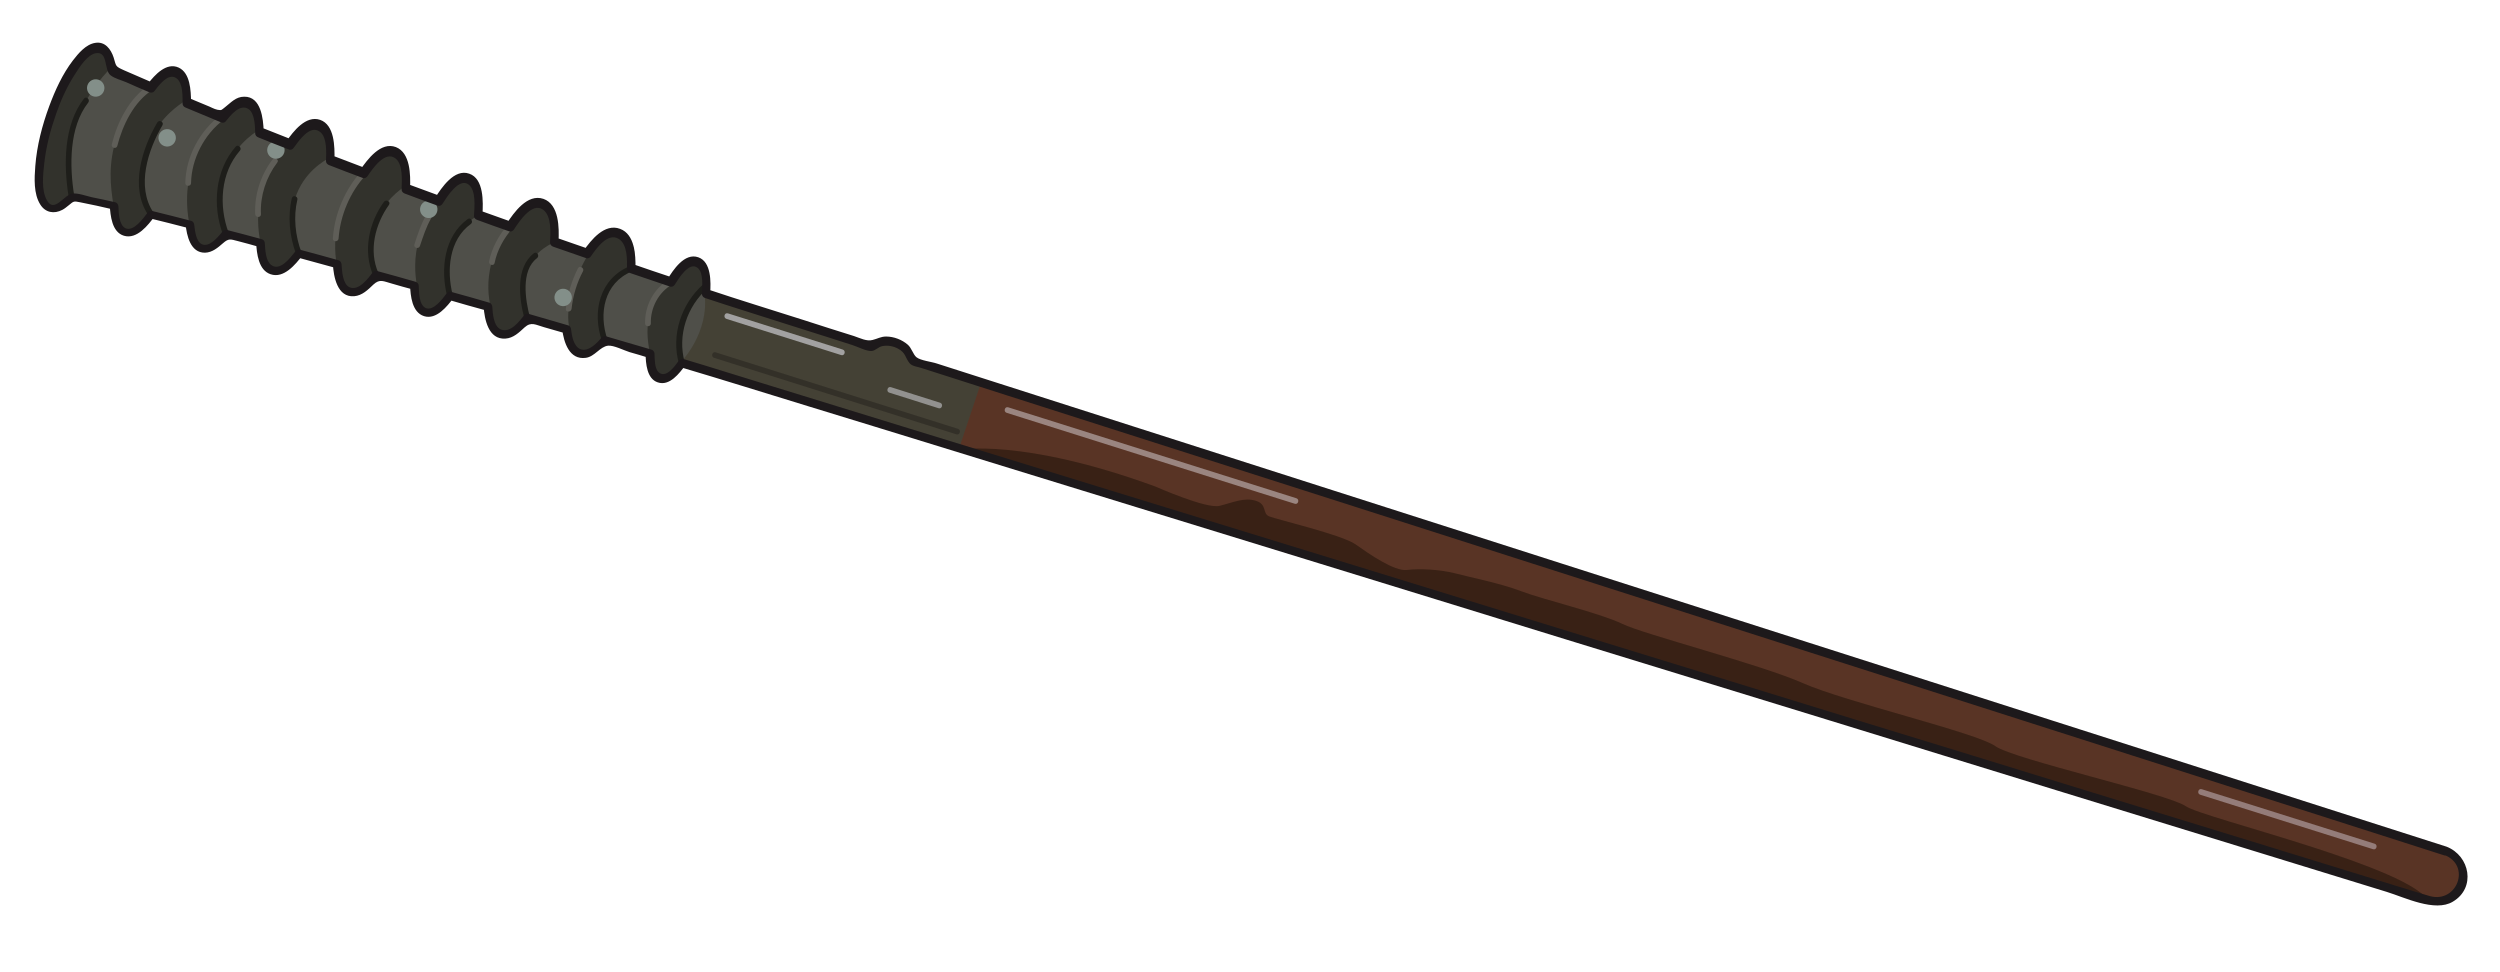 <?xml version="1.0" encoding="utf-8"?>
<!-- Generator: Adobe Illustrator 21.0.2, SVG Export Plug-In . SVG Version: 6.00 Build 0)  -->
<svg version="1.1" id="Layer_1" xmlns="http://www.w3.org/2000/svg" xmlns:xlink="http://www.w3.org/1999/xlink" x="0px" y="0px"
	 viewBox="0 0 1091.3 424.4" style="enable-background:new 0 0 1091.3 424.4;" xml:space="preserve">
<style type="text/css">
	.st0{fill:#593425;}
	.st1{fill:#444135;}
	.st2{fill:#4F4F49;}
	.st3{fill:#392115;}
	.st4{fill:#947C79;}
	.st5{fill:#9A8580;}
	.st6{fill:#A2A1A1;}
	.st7{fill:#92918F;}
	.st8{fill:#333028;}
	.st9{fill:#32322C;}
	.st10{fill:#1E1E1A;}
	.st11{fill:#5F5E58;}
	.st12{fill:#838F89;}
	.st13{fill:#1D191B;}
</style>
<g>
	<g>
		<path class="st0" d="M1067.5,371.4L397.9,157c-0.8-3.4-3.2-6.3-6.8-7.4c-3.5-1.1-7.2-0.2-9.7,2.1l-65-20.8
			c-2.8-0.9-5.5-1.8-8.2-2.7c0.5-7.5-0.8-12.9-4-14c-3.2-1-7.4,2.6-11.2,8.9c-5.9-2-11.7-3.9-17.4-5.9c0.3-8.1-1.7-14.2-5.8-15.5
			c-4-1.3-9.1,2.4-13.4,9c-4.9-1.7-9.7-3.3-14.4-5c0.6-8.9-1.3-15.6-5.4-16.9c-4-1.3-9.3,2.8-13.8,10.1c-4.8-1.7-9.4-3.4-14-5
			c0.7-8.6-0.9-15-4.6-16.1c-3.6-1.1-8.3,2.9-12.6,9.9c-4.9-1.8-9.7-3.6-14.4-5.3c0.5-8.6-1.3-14.9-5.3-16.2
			c-3.7-1.2-8.6,2.6-13,9.3c-5.1-1.9-10-3.8-14.7-5.6c0.3-8.3-1.4-14.3-5.1-15.5c-3.5-1.1-8.1,2.3-12.4,8.6
			c-4.6-1.8-9.1-3.6-13.4-5.3c-0.1-7.1-1.8-12-5.2-13.1c-3.1-1-7,1.6-10.9,6.6c-5.6-2.3-10.8-4.5-15.6-6.5c0-7.3-1.6-12.5-4.9-13.5
			c-3-0.9-6.9,1.7-10.7,6.9c-7.5-3.2-13.3-5.8-17.3-7.6c-0.5-5.2-2-8.8-4.7-9.6c-6.3-2-16.4,12-22.5,31.3s-5.9,36.6,0.4,38.6
			c2.6,0.8,5.9-1.1,9.3-5.1c4.9,0.8,11.2,2.2,18.6,3.8c0.2,6.3,1.9,10.6,4.8,11.5c3.2,1,7.3-2,11.3-7.7c5.3,1.3,11,2.8,17,4.3
			c0.4,5.6,2.1,9.5,5.1,10.4c3.1,1,6.9-1.5,10.7-6.3c4.9,1.3,10,2.7,15.1,4c0.2,6.5,2,11,5.2,12c3.3,1,7.5-1.9,11.6-7.5
			c5.5,1.5,11.2,3.1,16.8,4.6c0.3,6.5,2,11,5.3,12c3.4,1.1,7.6-1.8,11.6-7.3c5.6,1.6,11.2,3.2,16.8,4.7c0.1,6.2,1.7,10.6,4.7,11.6
			c3.1,1,7-1.9,10.8-7.1c5.6,1.6,11.1,3.2,16.6,4.7c0.3,6.3,2.2,10.9,5.5,11.9c3.4,1.1,7.7-1.7,11.7-7c6,1.7,11.7,3.4,17.2,5
			c0.5,5.5,2.5,9.5,5.7,10.5c3.3,1,7.2-1.2,10.9-5.6c7.4,2.2,14,4.1,19.8,5.8c0,5.8,1.4,10,4.1,10.8c2.8,0.9,6.4-1.8,9.8-6.7
			c5.8,1.7,9,2.7,9,2.7l753.9,231.9c6,1.9,12.4-1.4,14.3-7.4C1076.8,379.7,1073.5,373.3,1067.5,371.4z"/>
	</g>
	<g>
		<path class="st1" d="M426.8,166.4l-29.2-9.3c-0.8-3.4-3.3-6.3-6.9-7.4s-7.3-0.2-9.8,2.1l-65.7-21.1c-2.8-0.9-5.5-1.8-8.3-2.7
			c-0.1,18.2-10.4,30.4-10.4,30.4c5.8,1.7,9.1,2.7,9.1,2.7l113,34.8l9.7-29L426.8,166.4z"/>
	</g>
	<g>
		<path class="st2" d="M307.5,128c0.5-7.5-0.8-12.9-4-14c-3.2-1-7.4,2.6-11.2,8.9c-5.9-2-11.7-3.9-17.4-5.9
			c0.3-8.1-1.7-14.2-5.8-15.5c-4-1.3-9.1,2.4-13.4,9c-4.9-1.7-9.7-3.3-14.4-5c0.6-8.9-1.3-15.6-5.4-16.9c-4-1.3-9.3,2.8-13.8,10.1
			c-4.8-1.7-9.4-3.4-14-5c0.7-8.6-0.9-15-4.6-16.1c-3.6-1.1-8.3,2.9-12.6,9.9c-4.9-1.8-9.7-3.6-14.4-5.3c0.5-8.6-1.3-14.9-5.3-16.2
			c-3.7-1.2-8.6,2.6-13,9.3c-5.1-1.9-10-3.8-14.7-5.6c0.3-8.3-1.4-14.3-5.1-15.5c-3.5-1.1-8.1,2.3-12.4,8.6
			c-4.6-1.8-9.1-3.6-13.4-5.3c-0.1-7.1-1.8-12-5.2-13.1c-3.1-1-7,1.6-10.9,6.6c-5.6-2.3-10.8-4.5-15.6-6.5c0-7.3-1.6-12.5-4.9-13.5
			c-3-0.9-6.9,1.7-10.7,6.9C57.8,34.7,52,32.1,48,30.3c-0.5-5.2-2-8.8-4.7-9.6c-6.3-2-16.4,12-22.5,31.3s-5.9,36.6,0.4,38.6
			c2.6,0.8,5.9-1.1,9.3-5.1c4.9,0.8,11.2,2.2,18.6,3.8c0.2,6.3,1.9,10.6,4.8,11.5c3.2,1,7.3-2,11.3-7.7c5.3,1.3,11,2.8,17,4.3
			c0.4,5.6,2.1,9.5,5.1,10.4c3.1,1,6.9-1.5,10.7-6.3c4.9,1.3,10,2.7,15.1,4c0.2,6.5,2,11,5.2,12c3.3,1,7.5-1.9,11.6-7.5
			c5.5,1.5,11.2,3.1,16.8,4.6c0.3,6.5,2,11,5.3,12c3.4,1.1,7.6-1.8,11.6-7.3c5.6,1.6,11.2,3.2,16.8,4.7c0.1,6.2,1.7,10.6,4.7,11.6
			c3.1,1,7-1.9,10.8-7.1c5.6,1.6,11.1,3.2,16.6,4.7c0.3,6.3,2.2,10.9,5.5,11.9c3.4,1.1,7.7-1.7,11.7-7c6,1.7,11.7,3.4,17.2,5
			c0.5,5.5,2.5,9.5,5.7,10.5c3.3,1,7.2-1.2,10.9-5.6c7.4,2.2,14,4.1,19.8,5.8c0,5.8,1.4,10,4.1,10.8c2.8,0.9,6.4-1.8,9.8-6.7
			C297.1,158.4,309.9,145.1,307.5,128z"/>
	</g>
	<g>
		<path class="st3" d="M1060.5,394L418.4,196.4c0,0,27.5-5.4,86,16c0,0,22.3,9.9,28,8.4c5.7-1.4,10.7-3.8,15.8-2.2s2.7,5.5,5.8,6.8
			s31.7,8,37.7,12.2c5.9,4.2,17,11.9,22.5,11.2s14.3-0.2,20.7,1.4c6.4,1.7,20.1,4.4,29.2,7.9c9.1,3.5,34.6,9.6,44,14.2
			c9.4,4.6,60.4,17.7,78.9,25.9s76,21.7,84,27.5c8.1,5.8,75.3,20.8,83.1,26.2S1053.6,378.6,1060.5,394z"/>
	</g>
	<g>
		<g>
			<path class="st4" d="M960.4,346.9c25.2,7.9,50.3,15.9,75.5,23.8c1.5,0.5,2.2-1.9,0.7-2.4c-25.2-7.9-50.3-15.9-75.5-23.8
				C959.6,344,958.9,346.4,960.4,346.9L960.4,346.9z"/>
		</g>
	</g>
	<g>
		<g>
			<path class="st5" d="M439.4,180.2c36.6,11.6,73.3,23.1,109.9,34.7c5.3,1.7,10.6,3.3,15.9,5c1.5,0.5,2.2-1.9,0.7-2.4
				c-36.6-11.6-73.3-23.1-109.9-34.7c-5.3-1.7-10.6-3.3-15.9-5C438.6,177.3,437.9,179.7,439.4,180.2L439.4,180.2z"/>
		</g>
	</g>
	<g>
		<g>
			<path class="st6" d="M317.1,139.2c16.7,5.3,33.4,10.5,50.1,15.8c1.5,0.5,2.2-1.9,0.7-2.4c-16.7-5.3-33.4-10.5-50.1-15.8
				C316.2,136.3,315.6,138.7,317.1,139.2L317.1,139.2z"/>
		</g>
	</g>
	<g>
		<g>
			<path class="st7" d="M388.2,171.4c7.2,2.3,14.4,4.5,21.5,6.8c1.5,0.5,2.2-1.9,0.7-2.4c-7.2-2.3-14.4-4.5-21.5-6.8
				C387.4,168.5,386.7,171,388.2,171.4L388.2,171.4z"/>
		</g>
	</g>
	<g>
		<g>
			<path class="st8" d="M311.7,156.2c30.8,9.7,61.7,19.5,92.5,29.2c4.4,1.4,8.9,2.8,13.3,4.2c1.5,0.5,2.2-1.9,0.7-2.4
				c-30.8-9.7-61.7-19.5-92.5-29.2c-4.4-1.4-8.9-2.8-13.3-4.2C310.9,153.3,310.2,155.7,311.7,156.2L311.7,156.2z"/>
		</g>
	</g>
	<path class="st9" d="M30.9,84.9c-3.4,3.9-6.6,5.9-9.3,5.1c-6.3-2-6.5-19.3-0.4-38.6c6.1-19.3,16.2-33.3,22.5-31.3
		c2.7,0.8,4.2,4.4,4.7,9.6c-4,3.9-11.5,12.5-15.6,25.8C28.7,68.3,29.9,79.4,30.9,84.9z"/>
	<path class="st9" d="M81.2,43.8c0-7.3-1.6-12.5-4.9-13.5c-3-0.9-6.9,1.7-10.7,6.9c-4,3.8-10.4,10.9-14.3,21.7
		c-4.5,12.7-2.9,23.1-1.9,29.9c1.6,10.3,4.1,11.3,4.8,11.5c3.2,1,7.3-2,11.3-7.7c-1.1-2.5-6.5-16-0.2-30.7
		C69.9,51.1,78.1,45.7,81.2,43.8z"/>
	<path class="st9" d="M112.9,56.8c-0.1-7.1-1.8-12-5.2-13.1c-3.1-1-7,1.6-10.9,6.6c-3.9,4-9.4,10.9-12.7,20.8
		c-0.6,2-4,12.7-1.6,25.7c0.9,4.8,1.8,9.4,5.1,10.4c3.1,1,6.9-1.5,10.7-6.3c-1.1-2.7-4.7-12.8-0.7-24.9
		C101.6,64.3,110.4,58.3,112.9,56.8z"/>
	<path class="st9" d="M143.8,68.9c0.3-8.3-1.4-14.3-5.1-15.5c-3.5-1.1-8.1,2.3-12.4,8.6c-3.4,3.6-8.8,10.4-11.7,20.3
		c-3,10.3-1.8,18.6-1.1,22.6c0.9,5.7,1.8,11,5.2,12c3.3,1,7.5-1.9,11.6-7.5c-1-2-5.2-11.4-1.5-22.7
		C132.4,75.1,141.9,69.9,143.8,68.9z"/>
	<path class="st9" d="M176.7,81.4c0.5-8.6-1.3-14.9-5.3-16.2c-3.7-1.2-8.6,2.6-13,9.3c-5.6,6.9-8.3,13.6-9.7,17.7
		c-3.3,10.5-2.4,18.8-1.9,22c0.8,5.3,1.7,10.9,5.3,12c3.4,1.1,7.6-1.8,11.6-7.3c-0.9-2.5-3.7-11.7,0.4-22.2
		C167.7,87.7,174.3,83,176.7,81.4z"/>
	<path class="st9" d="M209.7,93.4c0.7-8.6-0.9-15-4.6-16.1c-3.6-1.1-8.3,2.9-12.6,9.9c-2.8,3.1-6.9,8.5-9.3,16.2
		c-2.9,9.3-1.9,16.9-1.3,20.8c0.9,5.6,1.6,10.6,4.7,11.6c3.1,1,7-1.9,10.8-7.1c-0.8-1.8-4.3-10-1-19.8
		C199.9,98.7,208.1,94.3,209.7,93.4z"/>
	<path class="st9" d="M231.2,138.3c-4,5.3-8.2,8.1-11.7,7s-4.4-6.2-5.5-11.9c-0.6-3.2-1.8-10.2,0.6-18.8c2.3-8,6.5-13.3,9.1-16
		c1.6-7.7,8.9-11.6,13.8-10.1c4.2,1.3,6,8,5.4,16.9c-1.4,0.5-9.5,3.7-13.2,12.6C225.5,128.1,230.6,137.2,231.2,138.3z"/>
	<path class="st9" d="M275.4,117.2c3.6-6.8,0.2-14.3-4.7-16c-4.7-1.6-11.7,1.9-13.4,9c-3.8,6.1-5.8,11.5-6.9,15.3
		c-1.6,5.3-3.2,10.9-1.9,17.7c0.7,3.8,1.8,9.3,5.7,10.5c3.3,1,7.2-1.2,10.9-5.6c-0.6-1.1-5.2-10.2-0.8-19.9
		C267.5,121.1,273.7,118,275.4,117.2z"/>
	<path class="st9" d="M283.5,153.5c0.9,5.8,1.5,10,4.1,10.8c2.8,0.9,6.4-1.8,9.8-6.7c-0.7-2.8-2.3-10.4,1-19.1
		c2.7-7.3,7.4-11.7,9.7-13.6c0.2-1.4,0.4-4.1-0.9-7.1c-0.6-1.4-1.6-4-3.4-4.6c-3.2-1-7.4,2.6-11.2,8.9c-2.3,2.3-6.3,6.7-8.5,13.5
		C281.8,142.6,282.7,148.2,283.5,153.5z"/>
	<g>
		<g>
			<path class="st10" d="M32.4,85.4c-2.1-12.9-2.3-29.9,6.1-40.6c1-1.3-0.8-3-1.8-1.8c-9,11.5-9,29.2-6.7,43.1
				C30.2,87.7,32.7,87,32.4,85.4L32.4,85.4z"/>
		</g>
	</g>
	<g>
		<g>
			<path class="st10" d="M67,92.8c-7.7-11.4-2.3-27.6,3.9-38.1c0.8-1.4-1.3-2.6-2.2-1.3C62,64.7,56.5,81.9,64.8,94
				C65.7,95.4,67.9,94.2,67,92.8L67,92.8z"/>
		</g>
	</g>
	<g>
		<g>
			<path class="st10" d="M99.8,101.6c-4.4-11.8-3.5-26.2,4.9-35.8c1.1-1.2-0.7-3-1.8-1.8c-9,10.3-10.3,25.6-5.6,38.3
				C98,103.7,100.4,103.1,99.8,101.6L99.8,101.6z"/>
		</g>
	</g>
	<g>
		<g>
			<path class="st10" d="M131.6,110.2c-2.7-7.2-3.6-15.5-1.8-23c0.4-1.6-2-2.2-2.4-0.7c-1.9,7.9-1,16.7,1.8,24.3
				C129.8,112.3,132.2,111.7,131.6,110.2L131.6,110.2z"/>
		</g>
	</g>
	<g>
		<g>
			<path class="st10" d="M165.2,119.2c-4.4-9.8-1.4-21.4,4.6-29.8c0.9-1.3-1.2-2.6-2.2-1.3c-6.6,9.1-9.3,21.7-4.6,32.3
				C163.7,122,165.8,120.7,165.2,119.2L165.2,119.2z"/>
		</g>
	</g>
	<g>
		<g>
			<path class="st10" d="M197.6,128.7c-2.7-10.6-1.6-24.1,7.9-30.9c1.3-0.9,0-3.1-1.3-2.2c-10.4,7.5-12,22-9,33.7
				C195.6,130.9,198,130.3,197.6,128.7L197.6,128.7z"/>
		</g>
	</g>
	<g>
		<g>
			<path class="st10" d="M231.3,138.4c-2-7.5-4-20.3,3.1-25.7c1.3-1,0-3.1-1.3-2.2c-8.2,6.3-6.5,19.7-4.2,28.6
				C229.3,140.6,231.7,140,231.3,138.4L231.3,138.4z"/>
		</g>
	</g>
	<g>
		<g>
			<path class="st10" d="M265.2,148.3c-4-11.4-1.5-24.8,10.6-29.8c1.5-0.6,0.8-3-0.7-2.4c-13.4,5.5-16.8,20-12.3,32.9
				C263.3,150.4,265.7,149.8,265.2,148.3L265.2,148.3z"/>
		</g>
	</g>
	<g>
		<g>
			<path class="st10" d="M298.9,158.2c-3.3-11.8,1-24.5,10-32.4c1.2-1.1-0.6-2.8-1.8-1.8c-9.7,8.5-14.3,22.3-10.7,34.9
				C296.9,160.4,299.4,159.8,298.9,158.2L298.9,158.2z"/>
		</g>
	</g>
	<g>
		<g>
			<path class="st11" d="M65.3,37c-8.8,5.6-14.1,16.3-16.5,26c-0.4,1.6,2,2.2,2.4,0.7c2.3-9,7.2-19.3,15.4-24.5
				C67.9,38.3,66.7,36.2,65.3,37L65.3,37z"/>
		</g>
	</g>
	<g>
		<g>
			<path class="st11" d="M96.5,50.1C87.2,57,81.1,68.4,80.9,79.9c0,1.6,2.5,1.6,2.5,0c0.2-10.6,5.8-21.3,14.3-27.7
				C99.1,51.3,97.8,49.1,96.5,50.1L96.5,50.1z"/>
		</g>
	</g>
	<g>
		<g>
			<path class="st11" d="M118.9,69.7c-5.1,6.7-7.9,15.4-7.5,23.8c0.1,1.6,2.6,1.6,2.5,0c-0.4-8,2.3-16.2,7.1-22.5
				C122.1,69.7,119.9,68.4,118.9,69.7L118.9,69.7z"/>
		</g>
	</g>
	<g>
		<g>
			<path class="st11" d="M157.9,74.6c-7.3,8-11.9,18.8-12.6,29.5c-0.1,1.6,2.4,1.6,2.5,0c0.7-10,5-20.3,11.9-27.7
				C160.7,75.2,159,73.4,157.9,74.6L157.9,74.6z"/>
		</g>
	</g>
	<g>
		<g>
			<path class="st11" d="M186,94c-2.3,3.9-3.7,8.4-5.1,12.7c-0.5,1.5,1.9,2.2,2.4,0.7c1.4-4.1,2.7-8.3,4.9-12.1
				C189,93.9,186.8,92.6,186,94L186,94z"/>
		</g>
	</g>
	<g>
		<g>
			<path class="st11" d="M221.8,98c-4,4.5-7.1,10.2-8.3,16.1c-0.3,1.6,2.1,2.2,2.4,0.7c1.1-5.5,4-10.8,7.7-15
				C224.6,98.6,222.8,96.8,221.8,98L221.8,98z"/>
		</g>
	</g>
	<g>
		<g>
			<path class="st11" d="M252.3,117.1c-2.8,5.5-4.6,11.6-5.3,17.7c-0.2,1.6,2.3,1.6,2.5,0c0.6-5.6,2.3-11.4,5-16.4
				C255.2,117,253,115.7,252.3,117.1L252.3,117.1z"/>
		</g>
	</g>
	<g>
		<g>
			<path class="st11" d="M292.2,122c-6.8,3.8-10.8,11.5-10.6,19.2c0,1.6,2.5,1.6,2.5,0c-0.2-6.8,3.3-13.6,9.4-17.1
				C294.9,123.4,293.6,121.2,292.2,122L292.2,122z"/>
		</g>
	</g>
	<ellipse transform="matrix(0.301 -0.954 0.954 0.301 -7.432 66.727)" class="st12" cx="41.8" cy="38.4" rx="3.8" ry="3.8"/>
	<ellipse transform="matrix(0.301 -0.954 0.954 0.301 -6.436 111.695)" class="st12" cx="73" cy="60.2" rx="3.8" ry="3.8"/>
	<ellipse transform="matrix(0.301 -0.954 0.954 0.301 21.613 160.63)" class="st12" cx="120.4" cy="65.6" rx="3.8" ry="3.8"/>
	
		<ellipse transform="matrix(0.301 -0.954 0.954 0.301 43.553 242.334)" class="st12" cx="187.1" cy="91.5" rx="3.8" ry="3.8"/>
	<ellipse transform="matrix(0.301 -0.954 0.954 0.301 47.822 325.206)" class="st12" cx="245.8" cy="130" rx="3.8" ry="3.8"/>
	<g>
		<g>
			<path class="st13" d="M1068,369.6c-102.8-32.9-205.7-65.8-308.5-98.7c-102.5-32.8-205-65.6-307.4-98.4
				c-14.4-4.6-28.7-9.2-43.1-13.8c-2.3-0.8-7.2-1.3-9-2.8c-1.4-1.2-2.1-4-3.7-5.4c-2.5-2.2-6.1-3.6-9.5-3.6c-2.3,0-3.8,1-5.9,1.5
				c-2.6,0.7-5.4-0.8-8.1-1.7c-7.3-2.3-14.7-4.6-22-7c-14.1-4.5-28.2-8.8-42.2-13.5c0.5,0.6,0.9,1.2,1.4,1.8
				c0.3-4.7,0.6-13.7-5.2-15.7c-6-2.1-11,5.6-13.5,9.7c0.7-0.3,1.4-0.6,2.1-0.9c-5.8-1.9-11.6-3.9-17.4-5.9c0.5,0.6,0.9,1.2,1.4,1.8
				c0.1-5.7-0.3-14.7-6.7-17.1c-6.8-2.6-12.7,4.9-16,9.6c0.7-0.3,1.4-0.6,2.1-0.9c-4.8-1.7-9.6-3.3-14.4-5c0.5,0.6,0.9,1.2,1.4,1.8
				c0.3-5.8,0.3-16.2-6.6-18.6c-7-2.4-12.9,6-16.1,10.9c0.7-0.3,1.4-0.6,2.1-0.9c-4.7-1.7-9.3-3.3-14-5c0.5,0.6,0.9,1.2,1.4,1.8
				c0.3-5.3,0.7-15.6-5.8-17.8c-6.5-2.3-12.1,6.2-14.9,10.6c0.7-0.3,1.4-0.6,2.1-0.9c-4.8-1.8-9.6-3.5-14.4-5.3
				c0.5,0.6,0.9,1.2,1.4,1.8c0.2-5.5,0.2-15.3-6.2-17.8c-6.6-2.5-12.4,5.4-15.6,10c0.7-0.3,1.4-0.6,2.1-0.9
				c-4.9-1.9-9.8-3.7-14.7-5.6c0.5,0.6,0.9,1.2,1.4,1.8c0.1-5.3,0.1-15-6.3-17.2c-6.2-2.1-11.7,5.1-14.7,9.4
				c0.7-0.3,1.4-0.6,2.1-0.9c-4.5-1.8-8.9-3.5-13.4-5.3c0.5,0.6,0.9,1.2,1.4,1.8c-0.2-5.4-1.1-15.2-8.5-15.1c-3.7,0-5.8,2.6-8.4,4.6
				c-1.5,1.1-1.3,1.5-3.3,1.1c-1.5-0.3-3.1-1.3-4.5-1.8c-2.8-1.2-5.6-2.3-8.4-3.5c0.5,0.6,0.9,1.2,1.4,1.8
				c-0.1-4.8-0.3-12.5-5.4-14.9c-5.4-2.5-10.5,3.3-13.4,7c0.8-0.1,1.5-0.2,2.3-0.3c-4.2-1.8-8.5-3.7-12.7-5.5
				c-4-1.8-3.4-1.7-4.6-5.6c-1.2-3.7-3.8-7.1-8-6.4c-4.1,0.6-7.4,4.6-9.8,7.7c-4.5,5.9-7.7,12.9-10.3,19.9
				c-3.1,8.4-5.4,17.2-6.1,26.2c-0.4,5.3-0.8,12.1,2.2,16.8c2.2,3.5,6,4.2,9.6,2.3c1-0.5,1.9-1.3,2.8-2c2.2-1.8,2.1-1.9,5-1.3
				c4.8,0.9,9.5,2,14.3,3.1c-0.5-0.6-0.9-1.2-1.4-1.8c0.3,4.5,0.9,11.7,6.2,13.3c5.7,1.7,10.6-4.7,13.4-8.5
				c-0.7,0.3-1.4,0.6-2.1,0.9c5.7,1.4,11.3,2.8,17,4.3c-0.5-0.6-0.9-1.2-1.4-1.8c0.5,5,2.1,12.6,8.5,12.5c3.2-0.1,5.6-2.2,7.9-4.2
				c2.4-2.1,3.2-1.7,6.3-0.9c3.2,0.8,6.3,1.7,9.5,2.6c-0.5-0.6-0.9-1.2-1.4-1.8c0.3,4.7,1,11.9,6.3,13.7c5.8,2,10.9-4.3,13.9-8.2
				c-0.7,0.3-1.4,0.6-2.1,0.9c5.6,1.5,11.2,3.1,16.8,4.6c-0.5-0.6-0.9-1.2-1.4-1.8c0.3,5.5,1.9,14.7,9.3,14.1c3.5-0.3,6-2.8,8.4-5.1
				c2.8-2.6,4.4-1.4,8.1-0.4c3.1,0.9,6.2,1.8,9.3,2.6c-0.5-0.6-0.9-1.2-1.4-1.8c0.2,4.5,0.8,11.7,6.1,13.4c5.4,1.7,10.1-4.3,12.9-8
				c-0.7,0.3-1.4,0.6-2.1,0.9c5.5,1.6,11,3.2,16.6,4.7c-0.5-0.6-0.9-1.2-1.4-1.8c0.4,5.6,2.1,14.5,9.5,14c3.5-0.2,6-2.7,8.4-4.9
				c2.9-2.6,4.8-1.1,8.4-0.1c3.1,0.9,6.3,1.8,9.4,2.7c-0.5-0.6-0.9-1.2-1.4-1.8c0.7,5.7,3.1,13.5,10.3,12.5c3.9-0.5,6.2-4.9,9.7-5.3
				c2.4-0.3,7.1,2.1,9.4,2.8c2.8,0.8,5.6,1.6,8.4,2.5c-0.5-0.6-0.9-1.2-1.4-1.8c0.1,4.2,0.5,10.9,5.3,12.5c5.2,1.8,9.5-4,12.1-7.5
				c-0.7,0.3-1.4,0.6-2.1,0.9c9.2,2.7,18.5,5.6,27.7,8.4c18.8,5.8,37.6,11.6,56.3,17.3c28.4,8.7,56.7,17.5,85.1,26.2
				c34.6,10.6,69.1,21.3,103.7,31.9c37.9,11.7,75.8,23.3,113.6,35c37.9,11.6,75.7,23.3,113.6,34.9c34.5,10.6,69,21.2,103.6,31.9
				c28.3,8.7,56.6,17.4,84.9,26.1c18.7,5.8,37.5,11.5,56.2,17.3c7.8,2.4,21.1,9,28.9,4.3C1080.9,387.6,1078.2,373.6,1068,369.6
				c-2.3-0.9-3.2,2.8-1,3.6c11.8,4.6,5.6,21.1-6.2,18c-0.9-0.2-1.8-0.6-2.7-0.8c-4.4-1.3-8.7-2.7-13.1-4
				c-17.6-5.4-35.3-10.9-52.9-16.3c-27-8.3-54-16.6-81.1-24.9c-33.4-10.3-66.8-20.6-100.2-30.8c-36.8-11.3-73.6-22.7-110.5-34
				c-37.2-11.5-74.5-22.9-111.7-34.4c-34.7-10.7-69.4-21.3-104.1-32c-29-8.9-58.1-17.9-87.1-26.8c-20.7-6.4-41.3-12.7-62-19.1
				c-9.2-2.8-18.3-5.7-27.5-8.5c-3.2-1-6.4-1.9-9.6-2.9c-0.9-0.3-1.6,0.2-2.1,0.9c-1.6,2.2-5.6,7.9-8.8,4.8c-1.7-1.7-1.6-5.8-1.7-8
				c0-0.8-0.6-1.6-1.4-1.8c-6.6-1.9-13.2-3.9-19.8-5.8c-0.6-0.2-1.4,0-1.8,0.5c-2,2.3-5.9,6.7-9.6,5c-2.8-1.4-3.5-5.8-3.8-8.5
				c-0.1-0.8-0.5-1.6-1.4-1.8c-5.7-1.7-11.5-3.3-17.2-5c-0.6-0.2-1.4,0-1.8,0.5c-2.1,2.7-6.2,8.1-10.3,6.3c-3.2-1.4-3.5-7.1-3.7-9.9
				c-0.1-0.8-0.5-1.6-1.4-1.8c-5.5-1.6-11-3.2-16.6-4.7c-0.9-0.3-1.6,0.2-2.1,0.9c-1.5,2-5.7,7.8-9.1,6.1c-2.8-1.4-2.8-7-2.9-9.6
				c0-0.8-0.6-1.6-1.4-1.8c-5.6-1.6-11.2-3.2-16.8-4.7c-0.6-0.2-1.4,0-1.8,0.5c-2,2.6-6.2,8.4-10.2,6.6c-3.1-1.4-3.3-7.3-3.5-10
				c-0.1-0.8-0.5-1.6-1.4-1.8c-5.6-1.6-11.2-3.1-16.8-4.6c-0.9-0.2-1.6,0.2-2.1,0.9c-2.1,2.7-6.7,8.8-10.5,5.7
				c-2.4-1.9-2.5-6.7-2.7-9.4c0-0.8-0.5-1.6-1.4-1.8c-5-1.4-10.1-2.7-15.1-4c-0.6-0.2-1.4,0-1.8,0.5c-1.8,2.1-5.7,7.3-9.2,5.7
				c-2.6-1.2-3-6.1-3.3-8.4c-0.1-0.8-0.5-1.6-1.4-1.8c-5.7-1.5-11.3-2.9-17-4.3c-0.9-0.2-1.6,0.2-2.1,0.9c-1.5,2-6,8.4-9.6,6.6
				c-2.8-1.4-2.9-7-3-9.5c-0.1-0.8-0.5-1.6-1.4-1.8c-3.4-0.8-6.8-1.5-10.2-2.2c-2.3-0.5-6-1.9-8.4-1.6c-3.8,0.4-8,8.9-11.3,2.8
				c-2.4-4.4-1.6-11.1-1.1-15.8c0.8-7.4,2.7-14.7,5.2-21.8c2.1-6.1,4.8-12,8.3-17.4c1.8-2.8,5.4-8.6,9.2-9.1
				c5.3-0.7,3.3,7.5,6.3,9.7c1.8,1.4,4.7,2.1,6.8,3c3.3,1.5,6.6,2.9,9.9,4.3c0.7,0.3,1.7,0.4,2.3-0.3c2-2.6,6.3-8.5,9.9-5.6
				c2.7,2.2,2.5,7.9,2.5,10.9c0,0.9,0.6,1.5,1.4,1.8c5.2,2.2,10.4,4.3,15.6,6.5c0.6,0.2,1.5,0,1.8-0.5c2.2-2.7,6.3-8,10.1-5.3
				c2.7,2,2.7,7.6,2.8,10.5c0,0.9,0.6,1.5,1.4,1.8c4.5,1.8,8.9,3.6,13.4,5.3c0.8,0.3,1.7-0.2,2.1-0.9c2.2-3,7-10.1,11.3-6.9
				c3.3,2.4,2.8,9.3,2.7,12.8c0,0.9,0.6,1.5,1.4,1.8c4.9,1.9,9.8,3.8,14.7,5.6c0.8,0.3,1.7-0.2,2.1-0.9c2.1-3.1,7.7-11.4,12.3-7.5
				c3.2,2.7,2.6,9.7,2.5,13.4c0,0.9,0.6,1.5,1.4,1.8c4.8,1.8,9.6,3.6,14.4,5.3c0.8,0.3,1.7-0.2,2.1-0.9c1.8-2.8,7.2-11.6,11.4-8.3
				c3.3,2.6,2.5,9.9,2.3,13.6c-0.1,0.9,0.6,1.5,1.4,1.8c4.7,1.7,9.3,3.4,14,5c0.8,0.3,1.7-0.2,2.1-0.9c2.1-3.2,7.8-12,12.6-8.6
				c3.9,2.7,3.3,10.4,3.1,14.4c0,0.9,0.6,1.5,1.4,1.8c4.8,1.7,9.6,3.3,14.4,5c0.8,0.3,1.7-0.2,2.1-0.9c2.3-3.3,7.3-10.5,12.1-7.5
				c3.9,2.4,3.6,9.2,3.6,13.1c0,0.9,0.6,1.5,1.4,1.8c5.8,2,11.6,3.9,17.4,5.9c0.8,0.3,1.7-0.2,2.1-0.9c1.5-2.4,6.3-10.4,10-7.2
				c2.6,2.2,1.9,8.4,1.8,11.3c0,0.8,0.6,1.6,1.4,1.8c12,4,24.1,7.7,36.2,11.6c6,1.9,12,3.8,18,5.7c3.3,1.1,6.7,2.1,10,3.2
				c2.3,0.7,6.2,2.8,8.5,2.6c1.6-0.1,3-1.8,4.6-2.1c2.3-0.5,4.9,0,6.9,1.1c3.4,1.8,3.1,3.9,5,6.3c1.1,1.4,3.6,1.6,5.1,2.1
				c12.7,4.1,25.4,8.1,38.1,12.2c50.7,16.2,101.5,32.5,152.2,48.7c101.1,32.4,202.3,64.8,303.4,97.1
				c57.1,18.3,114.2,36.5,171.2,54.8C1069.3,374,1070.3,370.3,1068,369.6z"/>
		</g>
	</g>
</g>
</svg>
